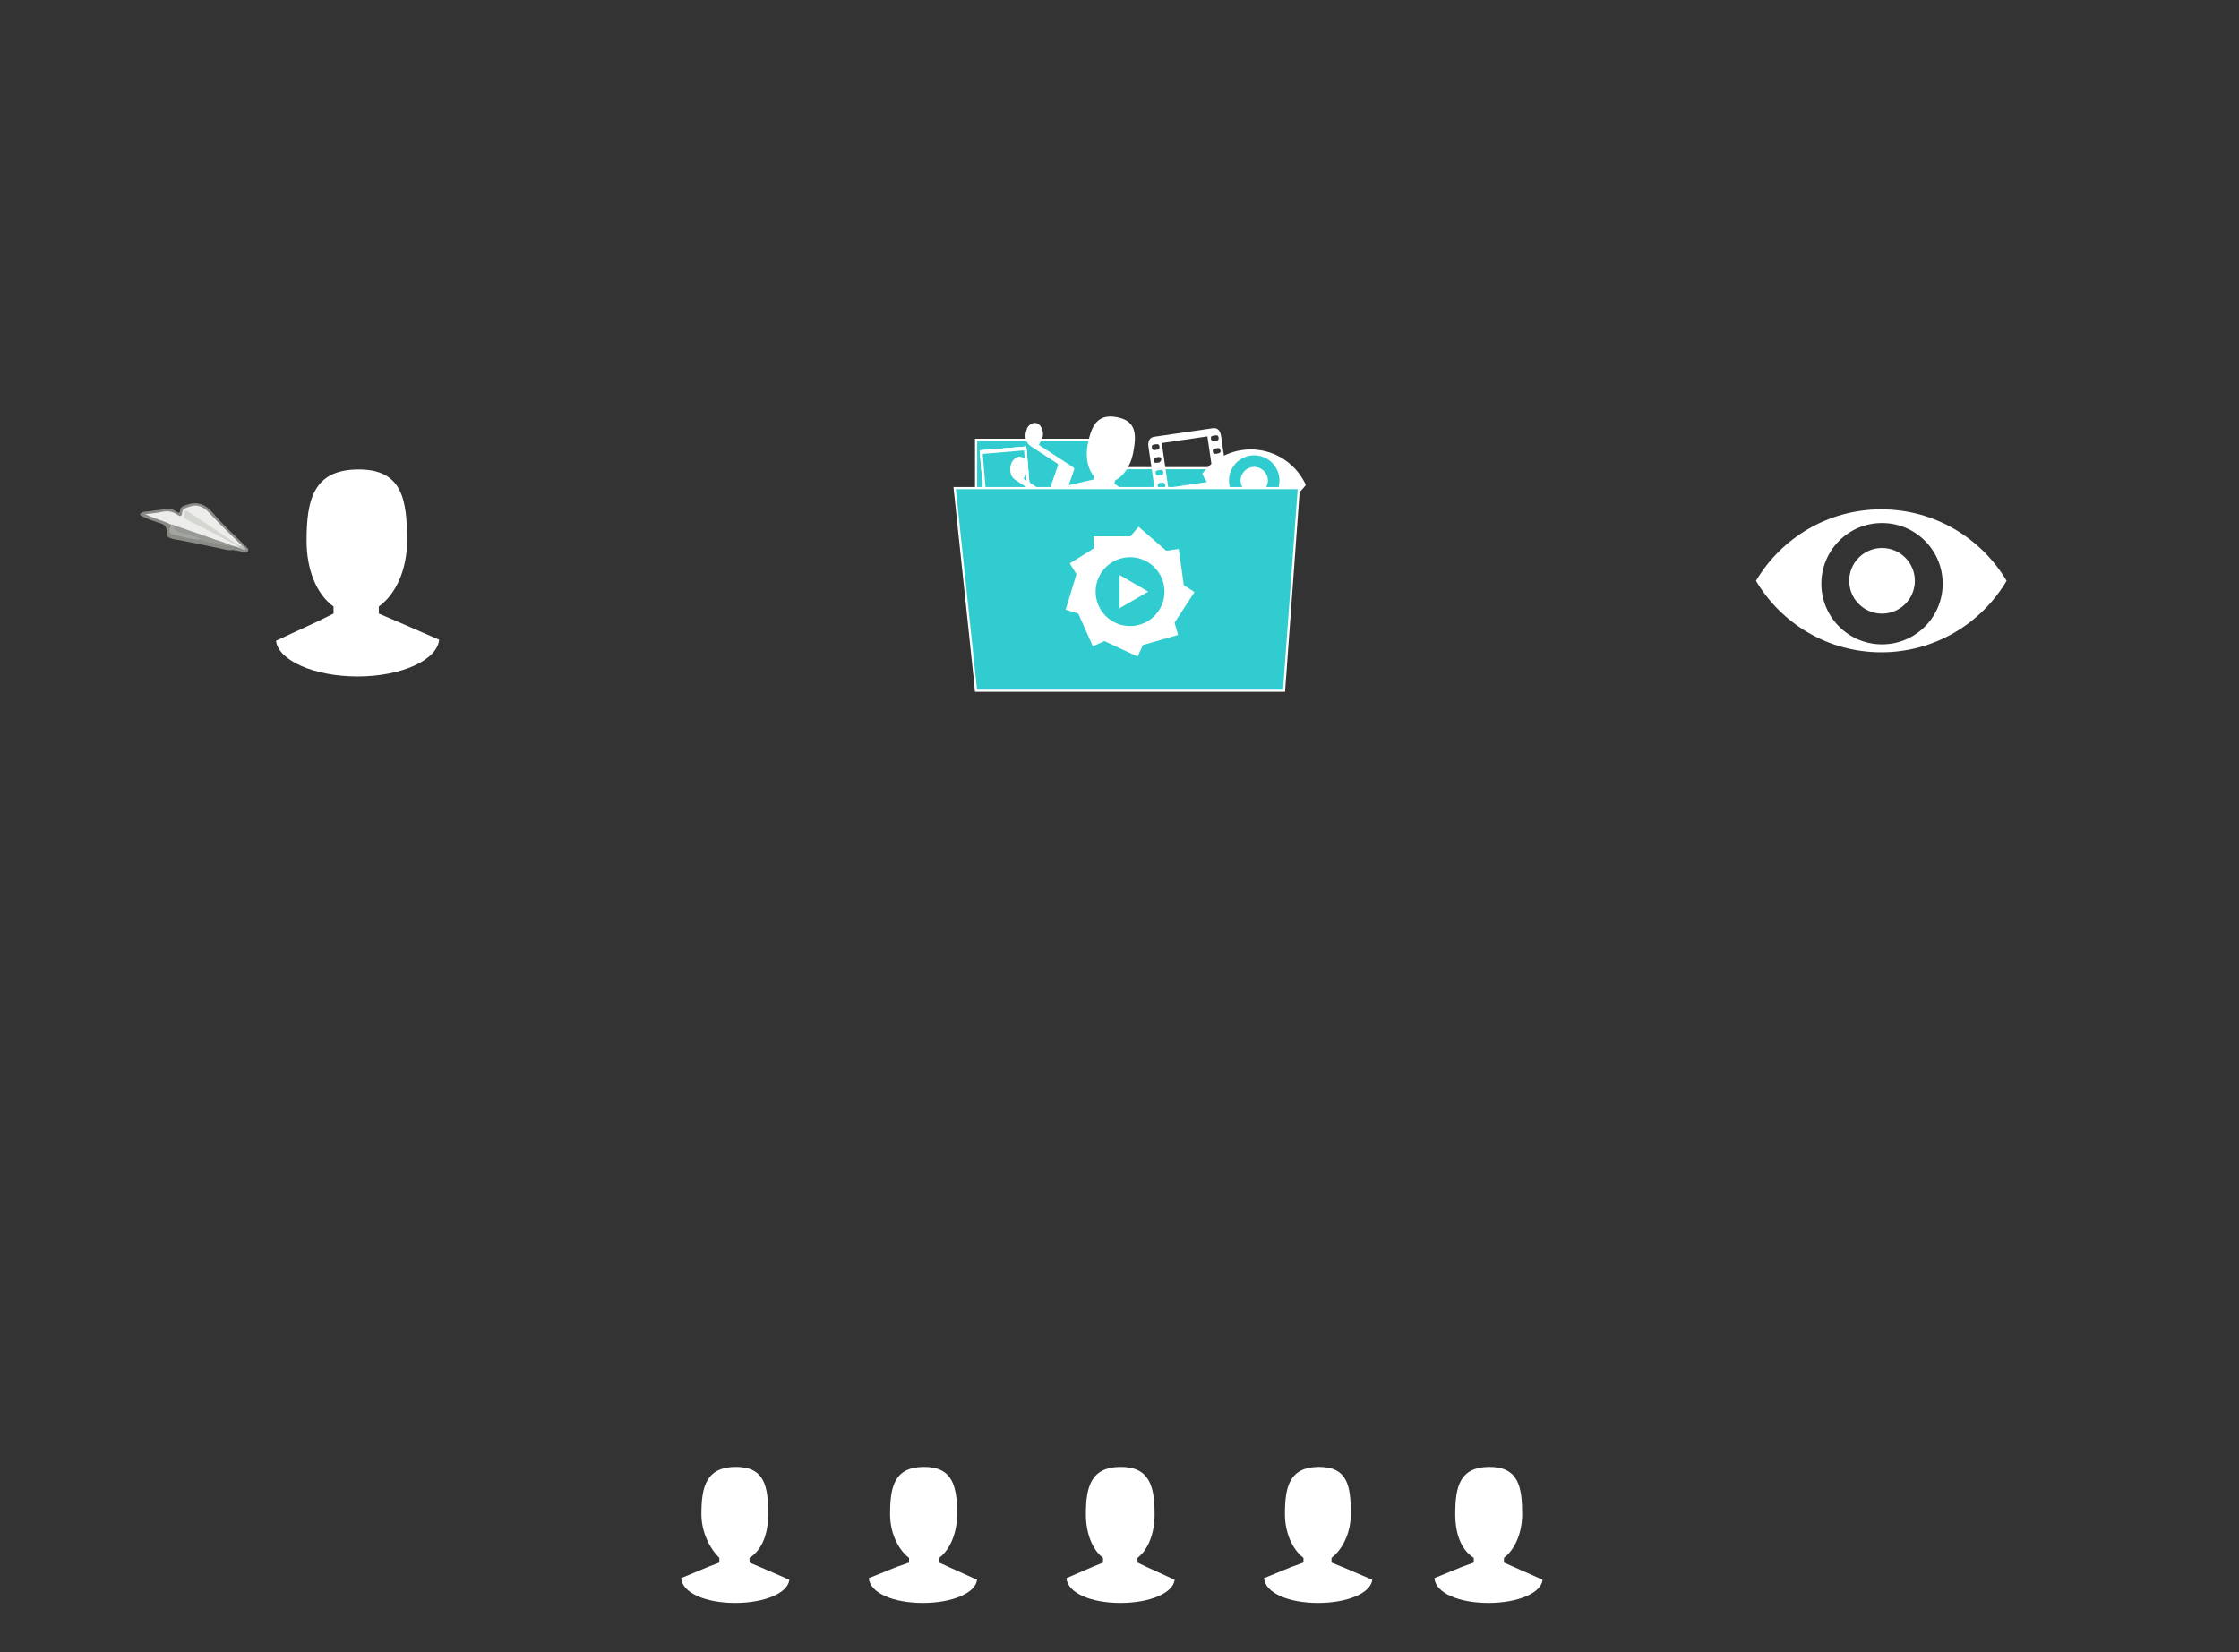 
<svg version="1.1" id="Layer_1" xmlns="http://www.w3.org/2000/svg" xmlns:xlink="http://www.w3.org/1999/xlink" x="0px" y="0px"
	 viewBox="0 0 1038.77 766.689" style=" background-color: #30CCCF; enable-background:new 0 0 1038.77 766.689;"
	 xml:space="preserve">
<rect x="0" y="0" width="1038.77" height="766.689" fill="#333333" stroke="none"/>
<style type="text/css">

	.st0{font-size:75.407px;}
	.st1{fill-rule:evenodd;clip-rule:evenodd;fill:#A3A5A1;}
	.st2{fill:none;stroke:#FFFFFF;stroke-width:2;stroke-miterlimit:10;stroke-dasharray:10.669,10.669;}
	.st3{font-size:21.994px;}
	.st4{fill:none;stroke:#FFFFFF;stroke-miterlimit:10;}
	.st5{font-size:28.307px;}
	.st6{fill-rule:evenodd;clip-rule:evenodd;fill:#898B86;}
	.st7{fill-rule:evenodd;clip-rule:evenodd;fill:#EDEDEB;}
	.st8{fill-rule:evenodd;clip-rule:evenodd;fill:#BDBFBA;}
	.st9{fill:#FFFFFF;}
	.st10{fill:none;}
	.st11{fill-rule:evenodd;clip-rule:evenodd;fill:#969893;}
	.st12{fill-rule:evenodd;clip-rule:evenodd;fill:#FFFFFF;}
	.st13{fill:#30CCCF;}
	.st14{font-family:'Avenir-Heavy';}
	.st15{font-family:'Avenir-Roman';}
	.st16{fill-rule:evenodd;clip-rule:evenodd;fill:#D3D7CF;}
	.st17{font-size:37.703px;}

</style>
<rect x="240.819" y="-1.473" class="st10" width="557.008" height="144.529"/>

<g>
	<g>
		<polygon class="st13" points="516.596,217.259 504.992,204.103 452.839,204.103 452.839,217.259 452.839,320.139 595.722,320.139 
			595.722,217.259 		"/>
		<polygon class="st4" points="516.596,217.259 504.992,204.103 452.839,204.103 452.839,217.259 452.839,320.139 595.722,320.139 
			595.722,217.259 		"/>


<!-- this is the user in the folder-->
		<path class="st9" d="M503.367,223.406l-9.211,2.087l16.93,3.351l16.933,3.354l-7.722-5.439l-3.282-2.312l0.293-1.467
			c3.862-1.91,7.176-6.598,8.353-12.531c1.683-8.507,1.792-15.143-7.592-16.87c-9.142-1.681-11.762,4.2-13.445,12.705
			c-1.173,5.932,0.102,11.529,2.947,14.768l-0.29,1.468L503.367,223.406z">
			<animateTransform attributeName="transform" begin=".1" attributeType="HML" type="translate" dur="4.5s" values="25,360;0,-25;0,25;310,35;" repeatCount="indefinite"/>
		</path>

		<path class="st9" d="M509.613,236.363c9.1,1.802,17.162-0.063,18.4-4.161l-33.829-6.698
			C493.766,229.763,500.512,234.562,509.613,236.363L509.613,236.363z">

			<animateTransform attributeName="transform" begin=".1" attributeType="HML" type="translate" dur="4.5s" values="25,360;0,-25;0,25;310,35;" repeatCount="indefinite"/>
		</path>


<!-- this is the eye in the folder-->



		<path class="st13" d="M596.064,223.196c0,7.249-5.877,13.127-13.125,13.127c-7.251,0-13.128-5.879-13.128-13.127
			c0-7.25,5.877-13.126,13.128-13.126C590.188,210.07,596.064,215.947,596.064,223.196L596.064,223.196z">
			  
	<animateTransform attributeName="transform" begin=".6" attributeType="HML" type="translate" dur="4s" values="0,350;0,-15;0,15;300,15;" repeatCount="indefinite"/>
		</path>
		<path class="st9" d="M583.296,208.734c-10.229-1.108-19.768,3.427-25.518,11.109c3.974,8.733,12.318,15.206,22.548,16.312
			c10.232,1.11,19.767-3.426,25.519-11.107C601.871,216.314,593.527,209.843,583.296,208.734L583.296,208.734z M580.632,234.647
			c-6.427-0.697-11.07-6.471-10.377-12.898c0.696-6.424,6.472-11.071,12.897-10.374c6.428,0.694,11.075,6.469,10.377,12.895
			C592.834,230.696,587.059,235.344,580.632,234.647L580.632,234.647z">
			   
	<animateTransform attributeName="transform" begin=".6" attributeType="HML" type="translate" dur="4s" values="0,350;0,-15;0,15;300,15;" repeatCount="indefinite"/>
		</path>
		<path class="st9" d="M588.189,223.693c-0.376,3.476-3.502,5.99-6.979,5.614c-3.476-0.377-5.991-3.5-5.613-6.979
			c0.376-3.476,3.499-5.989,6.978-5.613C586.053,217.091,588.565,220.216,588.189,223.693L588.189,223.693z">
			  
	<animateTransform attributeName="transform" begin=".6" attributeType="HML" type="translate" dur="4s" values="0,350;0,-15;0,15;300,15;" repeatCount="indefinite"/>
		</path>
		





<!-- this is the FILM in the folder-->

		<path class="st9" d="M569.638,223.75c1.028,7.037,2.049,14.076,3.092,21.111c0.187,1.269,0.209,2.51-0.534,3.405
			c-0.44,0.526-1.074,1-1.678,1.093c-9.345,1.418-18.695,2.774-28.045,4.132c-1.498,0.217-2.765-0.919-3.299-2.894
			c-0.062-0.228-0.096-0.463-0.133-0.698c-2.075-14.208-4.156-28.416-6.226-42.625c-0.385-2.66,0.615-4.275,2.777-4.591
			c8.969-1.311,17.937-2.622,26.907-3.935c2.334-0.34,3.599,0.83,4.03,3.75C567.569,209.581,568.6,216.667,569.638,223.75
			L569.638,223.75z M542.017,226.334c7.107-1.038,14.117-2.064,21.173-3.094c-1.018-6.953-2.021-13.821-3.028-20.718
			c-7.093,1.036-14.128,2.065-21.172,3.094C540.001,212.557,541.002,219.397,542.017,226.334L542.017,226.334z M545.45,249.841
			c7.117-1.042,14.109-2.062,21.187-3.097c-1.019-6.956-2.027-13.85-3.036-20.762c-7.104,1.038-14.121,2.063-21.185,3.097
			C543.432,236.018,544.436,242.887,545.45,249.841L545.45,249.841z M567.745,231.79c-0.223,0.032-0.442,0.078-0.664,0.093
			c-0.773,0.063-1.057,0.657-0.94,1.506c0.119,0.858,0.645,1.149,1.304,1.067c0.223-0.029,0.443-0.072,0.665-0.099
			c1.341-0.161,1.824-0.611,1.604-1.611C569.4,231.326,568.523,231.673,567.745,231.79L567.745,231.79z M538.714,224.052
			c-0.421,0.06-0.786-0.017-0.971,0.167c-0.312,0.319-0.758,0.844-0.699,1.204c0.074,0.465,0.547,0.951,0.934,1.244
			c0.222,0.168,0.618-0.023,0.932-0.067c1.377-0.198,1.853-0.627,1.637-1.577C540.225,223.615,539.361,223.939,538.714,224.052
			L538.714,224.052z M568.563,237.714c-0.064,0.009-0.128,0.021-0.189,0.026c-1.055,0.131-1.5,0.611-1.382,1.484
			c0.125,0.894,0.644,1.205,1.751,1.048c0.06-0.01,0.124-0.019,0.187-0.027c1.365-0.2,1.812-0.613,1.668-1.547
			C570.453,237.786,569.858,237.502,568.563,237.714L568.563,237.714z M565.221,213.956c-0.348,0.052-0.791-0.041-1.018,0.186
			c-0.312,0.316-0.677,0.899-0.618,1.314c0.058,0.42,0.587,1.041,0.939,1.097c0.652,0.105,1.374-0.002,1.964-0.293
			c0.316-0.156,0.64-0.92,0.567-1.336c-0.072-0.413-0.605-0.814-0.994-1.063C565.845,213.725,565.505,213.913,565.221,213.956
			L565.221,213.956z M536.424,208.75c0,0.002,0,0.005,0,0.008c0.191-0.026,0.378-0.062,0.57-0.082
			c0.692-0.07,1.053-0.563,0.95-1.388c-0.11-0.887-0.61-1.276-1.34-1.154c-0.504,0.082-1.018,0.113-1.51,0.243
			c-0.578,0.154-0.818,0.646-0.699,1.39c0.116,0.736,0.477,1.13,1.08,1.113C535.794,208.874,536.109,208.797,536.424,208.75
			L536.424,208.75z M539.747,232.522c0.25-0.037,0.503-0.083,0.758-0.109c0.71-0.073,1.014-0.608,0.909-1.417
			c-0.103-0.76-0.539-1.182-1.186-1.12c-0.509,0.05-1.018,0.118-1.515,0.219c-0.667,0.135-0.99,0.614-0.835,1.483
			c0.143,0.809,0.563,1.131,1.205,1.041C539.305,232.587,539.526,232.554,539.747,232.522L539.747,232.522z M542.075,247.8
			c-0.223,0.033-0.443,0.063-0.664,0.097c-0.719,0.104-1.084,0.558-0.93,1.494c0.15,0.89,0.642,1.144,1.304,1.049
			c0.312-0.046,0.627-0.112,0.945-0.133c0.784-0.052,1.45-0.351,1.282-1.492c-0.166-1.14-0.891-1.24-1.652-1.061
			C542.266,247.78,542.169,247.786,542.075,247.8L542.075,247.8z M566.396,222.392c1.344-0.195,1.736-0.565,1.596-1.502
			c-0.137-0.925-0.679-1.211-1.967-1.01c-0.772,0.12-1.716,0.042-1.631,1.485C564.452,222.34,564.997,222.598,566.396,222.392
			L566.396,222.392z M537.161,214.672c0.283-0.041,0.646,0.037,0.834-0.148c0.333-0.34,0.768-0.803,0.789-1.269
			c0.039-0.724-0.431-1.228-1.091-1.177c-0.57,0.045-1.143,0.124-1.697,0.251c-0.636,0.148-0.869,0.677-0.716,1.463
			c0.142,0.735,0.514,1.081,1.126,0.992C536.658,214.748,536.909,214.71,537.161,214.672L537.161,214.672z M541.171,241.896
			c-0.222,0.032-0.443,0.072-0.664,0.095c-0.638,0.06-0.983,0.454-0.917,1.273c0.071,0.861,0.479,1.274,1.178,1.235
			c0.251-0.013,0.504-0.062,0.754-0.098c1.383-0.202,1.845-0.62,1.623-1.574C542.812,241.402,541.94,241.809,541.171,241.896
			L541.171,241.896z M540.339,238.572c0.561-0.125,0.876-0.179,1.183-0.268c0.758-0.222,1.108-1.157,0.567-1.826
			c-0.341-0.417-1.056-0.665-1.524-0.567c-0.648,0.135-1.636-0.172-1.811,1.003c-0.065,0.436,0.159,1.198,0.449,1.437
			C539.554,238.645,540.11,238.54,540.339,238.572L540.339,238.572z M563.72,204.572c0.252-0.037,0.503-0.082,0.757-0.109
			c0.711-0.073,1.021-0.587,0.893-1.414c-0.117-0.776-0.553-1.141-1.21-1.028c-0.5,0.085-1.006,0.157-1.513,0.221
			c-0.655,0.086-0.965,0.547-0.851,1.34c0.12,0.839,0.563,1.224,1.263,1.088C563.274,204.626,563.498,204.604,563.72,204.572
			L563.72,204.572z M569.838,246.143c0.123-0.018,0.248-0.047,0.374-0.053c0.745-0.042,1.384-0.3,1.239-1.404
			c-0.153-1.184-0.891-1.21-1.64-1.073c-0.094,0.017-0.188,0.029-0.283,0.042c-1.407,0.204-1.85,0.595-1.651,1.547
			C568.185,246.676,569.074,246.215,569.838,246.143L569.838,246.143z M564.267,208.055c-0.095,0.016-0.187,0.035-0.281,0.042
			c-0.747,0.057-1.48,0.206-1.316,1.418c0.159,1.21,0.902,1.185,1.643,1.047c0.094-0.018,0.188-0.03,0.284-0.041
			c1.407-0.205,1.856-0.601,1.646-1.544C565.913,207.532,565.033,207.969,564.267,208.055L564.267,208.055z M566.894,225.889
			c-0.283,0.041-0.567,0.084-0.852,0.124c-0.631,0.087-0.865,0.589-0.777,1.301c0.098,0.77,0.479,1.207,1.153,1.117
			c0.282-0.039,0.565-0.08,0.852-0.119c1.354-0.2,1.771-0.562,1.581-1.49C568.544,225.346,567.655,225.809,566.894,225.889
			L566.894,225.889z M537.768,218.162c-0.285,0.041-0.57,0.085-0.854,0.125c-0.626,0.086-0.88,0.534-0.791,1.285
			c0.097,0.804,0.473,1.211,1.139,1.147c0.287-0.028,0.572-0.075,0.856-0.118c1.335-0.195,1.774-0.602,1.554-1.536
			C539.355,217.705,538.52,218.043,537.768,218.162L537.768,218.162z">

				<animateTransform attributeName="transform" begin="1.3" attributeType="HML" type="translate" dur="4s" values="15,350;0,-25;0,25;290,35;" repeatCount="indefinite"/>
		</path>
		

		<!-- this is the photo in the folder-->
			<rect x="455.299" y="208.121" transform="matrix(0.997 -0.084 0.084 0.997 -16.886 39.745)" class="st9" width="21.686" height="26.766">
					<animateTransform attributeName="transform" begin=".6" attributeType="HML" type="translate" dur="4s" values="-20,350;20,-15;0,15;300,15;" repeatCount="indefinite"/>
			</rect>
		
			<rect x="456.332" y="209.919" transform="matrix(0.997 -0.084 0.084 0.997 -16.675 39.682)" class="st13" width="19.222" height="18.446">
					<animateTransform attributeName="transform" begin=".6" attributeType="HML" type="translate" dur="4s" values="-20,350;20,-15;0,15;300,15;" repeatCount="indefinite"/>
			</rect>


		<!-- this is the photo in the folder-->
			<rect x="455.299" y="208.121" transform="matrix(0.997 -0.084 0.084 0.997 -16.886 39.745)" class="st9" width="21.686" height="26.766">
					<animateTransform attributeName="transform" begin=".7" attributeType="HML" type="translate" dur="4.5s" values="-50,350;0,-15;30,15; 320,25;" repeatCount="indefinite"/>
			</rect>
		
			<rect x="456.332" y="209.919" transform="matrix(0.997 -0.084 0.084 0.997 -16.675 39.682)" class="st13" width="19.222" height="18.446">
					<animateTransform attributeName="transform" begin=".7" attributeType="HML" type="translate" dur="4.5s" values="-50,350;0,-15;30,15; 320,25;" repeatCount="indefinite"/>
			</rect>

		<!-- this is the photo in the folder-->
			<rect x="455.299" y="208.121" transform="matrix(0.997 -0.084 0.084 0.997 -16.886 39.745)" class="st9" width="21.686" height="26.766">
					<animateTransform attributeName="transform" begin=".5" attributeType="HML" type="translate" dur="4.5s" values="40,350;10,-20;0,15; 320,19;" repeatCount="indefinite"/>
			</rect>
		
			<rect x="456.332" y="209.919" transform="matrix(0.997 -0.084 0.084 0.997 -16.675 39.682)" class="st13" width="19.222" height="18.446">
					<animateTransform attributeName="transform" begin=".5" attributeType="HML" type="translate" dur="4.5s" values="40,350;10,-20;0,15; 320,19;" repeatCount="indefinite"/>
			</rect>


		
		
			<rect x="448.129" y="230.516" transform="matrix(0.962 -0.274 0.274 0.962 -47.457 131.946)" class="st13" width="0.773" height="10.619"/>
		
			<rect x="469.725" y="224.354" transform="matrix(0.962 -0.274 0.274 0.962 -44.91 137.451)" class="st13" width="0.774" height="10.62"/>


<!--  this is the note -->
		<path class="st12" d="M491.96,236.201c-0.234-0.099-0.49-0.165-0.7-0.303c-6.671-4.354-13.326-8.736-20.016-13.061
			c-1.617-1.042-2.389-2.497-2.533-4.32c-0.167-2.106,0.342-4.04,1.922-5.537c1.691-1.6,3.959-1.347,5.188,0.628
			c1.372,2.197,1.354,4.482,0.093,6.745c-0.232,0.417-0.489,0.824-0.758,1.22c-0.222,0.327-0.234,0.562,0.139,0.805
			c3.47,2.252,6.931,4.517,10.392,6.781c0.346,0.227,0.526,0.176,0.666-0.231c1.488-4.333,2.984-8.667,4.49-12.994
			c0.176-0.505-0.123-0.701-0.472-0.927c-3.938-2.567-7.845-5.186-11.821-7.695c-2.37-1.493-3.041-3.634-2.701-6.217
			c0.115-0.866,0.492-1.697,0.745-2.544c0.168-0.254,0.335-0.51,0.502-0.767c0.143-0.125,0.296-0.242,0.43-0.378
			c1.651-1.687,4.006-1.515,5.303,0.455c0.397,0.601,0.678,1.318,0.863,2.023c0.568,2.164-0.135,4.082-1.359,5.833
			c-0.396,0.568-0.283,0.808,0.256,1.158c5.096,3.301,10.172,6.638,15.271,9.936c0.556,0.359,0.638,0.697,0.429,1.284
			c-1.511,4.299-3.007,8.604-4.495,12.913c-0.557,1.617-1.08,3.245-1.619,4.868C492.103,235.982,492.032,236.094,491.96,236.201
			L491.96,236.201z">

	<animateTransform attributeName="transform" begin=".6" attributeType="HML" type="translate" dur="4s" values="0,350;0,-15;0,15;300,15;" repeatCount="indefinite"/>

		</path>



		<polygon class="st13" points="595.722,320.529 452.839,320.529 442.904,226.495 602.583,226.495 		"/>
		<polygon class="st4" points="595.722,320.529 452.839,320.529 442.904,226.495 602.583,226.495 		"/>
		<path class="st9" d="M554.174,274.747l-4.945-3.211l-2.358-16.794l-5.821,0.836l-12.818-11.144l-3.798,4.452h-17.031v5.635
			l-11.092,6.933l3.117,4.992l-5.037,16.485l5.87,1.795l6.753,15.161l5.386-2.399l15.37,7.171l2.493-5.348l16.3-4.673l-1.624-5.666
			L554.174,274.747z M524.28,290.523c-8.822,0-15.974-7.152-15.974-15.978s7.152-15.977,15.974-15.977
			c8.824,0,15.979,7.152,15.979,15.977S533.104,290.523,524.28,290.523L524.28,290.523z"/>
		<polygon class="st9" points="519.435,266.864 532.736,274.548 519.435,282.228 		"/>
	</g>
	<g>
		<g>
			<path class="st2" d="M516.366,364.063"/>
			<path class="st2" d="M462.485,470.762"/>
			<path class="st2" d="M580.838,470.762"/>
		</g>
		<g>
			<path class="st9" d="M366.218,733.068c-0.618,6.199-11.604,10.78-25.114,10.78c-13.5,0-24.486-4.505-25.104-11.505h-0.042
				l12.505-5.221l5.278-2.015v-2.18c-4-3.812-8.326-11.446-8.326-20.255c0-12.63,2.116-21.762,15.647-21.951
				c13.887-0.188,15.336,9.321,15.336,21.951c0,8.809-2.657,16.443-8.657,20.255v2.18l5.625,2.377L366.218,733.068z"/>
			<g>
				<path class="st9" d="M453.282,733.068c-0.619,6.199-11.604,10.78-25.115,10.78s-24.486-4.505-25.104-11.505h-0.042l12.973-5.221
					l5.747-2.015v-2.18c-5-3.812-8.795-11.446-8.795-20.255c0-12.63,1.882-21.762,15.403-21.951
					c13.898-0.188,15.697,9.321,15.697,21.951c0,8.809-3.305,16.443-8.305,20.255v2.18l5.157,2.377L453.282,733.068z"/>
				<path class="st9" d="M544.964,733.068c-0.617,6.199-11.604,10.78-25.115,10.78c-13.5,0-24.486-4.505-25.104-11.505h-0.042
					l12.133-5.221l4.905-2.015v-2.18c-5-3.812-7.954-11.446-7.954-20.255c0-12.63,2.302-21.762,15.833-21.951
					c13.887-0.188,16.053,9.321,16.053,21.951c0,8.809-2.932,16.443-7.932,20.255v2.18l5.003,2.377L544.964,733.068z"/>
				<path class="st9" d="M636.646,733.068c-0.606,6.199-11.593,10.78-25.104,10.78c-13.51,0-24.496-4.505-25.104-11.505h-0.042
					l12.785-5.221l5.561-2.015v-2.18c-5-3.812-8.607-11.446-8.607-20.255c0-12.63,1.964-21.762,15.495-21.951
					c13.898-0.188,15.058,9.321,15.058,21.951c0,8.809-3.945,16.443-8.945,20.255v2.18l5.845,2.377L636.646,733.068z"/>
			</g>
			<path class="st9" d="M715.688,733.068c-0.608,6.199-11.604,10.78-25.115,10.78c-13.5,0-24.486-4.505-25.104-11.505h-0.043
				l12.771-5.221l5.545-2.015v-2.18c-6-3.812-8.594-11.446-8.594-20.255c0-12.63,1.984-21.762,15.506-21.951
				c13.896-0.188,15.546,9.321,15.546,21.951c0,8.809-3.458,16.443-8.458,20.255v2.18l5.369,2.377L715.688,733.068z"/>
		</g>
	</g>
	<g>
		<g>
			<path class="st9" d="M203.738,296.871c-0.922,9.426-17.48,17.036-37.829,17.036c-20.36,0-36.918-7.562-37.84-16.562h-0.062
				l18.819-8.72l7.916-3.881v-3.278c-8-5.76-12.514-17.26-12.514-30.529c0-19.029,3.195-32.802,23.586-33.074
				c20.936-0.283,23.041,14.044,23.041,33.074c0,13.27-5.113,24.769-13.113,30.529v3.278l8.552,3.644L203.738,296.871z"/>
		</g>
		<rect x="31.98" y="170.36" class="st10" width="267.794" height="52.746"/>
	
		<rect x="13.926" y="329.648" class="st10" width="303.902" height="158.396"/>
	
	</g>
	<g>
		<path class="st9" d="M872.812,236.364c-24.749,0-46.373,13.312-58.135,33.166c11.762,19.852,33.386,33.165,58.135,33.165
			c24.747,0,46.372-13.312,58.136-33.165C919.184,249.677,897.559,236.364,872.812,236.364L872.812,236.364z M873.154,299.007
			c-15.548,0-28.149-12.602-28.149-28.146c0-15.548,12.602-28.151,28.149-28.151c15.543,0,28.146,12.603,28.146,28.151
			C901.301,286.405,888.697,299.007,873.154,299.007L873.154,299.007z"/>
		<path class="st9" d="M888.383,269.528c0,8.411-6.82,15.232-15.229,15.232c-8.416,0-15.229-6.821-15.229-15.232
			c0-8.409,6.813-15.228,15.229-15.228C881.562,254.3,888.383,261.119,888.383,269.528L888.383,269.528z"/>
	</g>

</g>
<g>


<!--  this is the plane -->
	<path class="st6" d="M77.323,246.716c0.031-1.936-0.645-3.125-2.711-3.813c-3.222-1.072-6.494-2.1-9.515-3.721
		c0-0.281,0-0.561,0-0.841c1.521-1.284,3.458-0.852,5.195-1.221c1.565-0.333,3.2-0.337,4.772-0.646
		c2.395-0.471,4.681-0.62,6.77,0.985c0.985,0.757,1.702,0.56,1.782-0.789c0.084-1.417,1.093-1.679,2.196-2.116
		c5.398-2.137,9.39-0.853,13.213,3.733c4.552,5.461,9.974,10.196,15.009,15.256c0.618,0.621,1.587,1.22,0.976,2.274
		c-0.563,0.972-1.495,0.372-2.282,0.235c-1.58-0.273-3.158-0.557-4.737-0.836c-2.357,0.445-4.524-0.546-6.776-0.901
		c-6.82-1.329-13.583-2.942-20.442-4.076C77.819,249.546,77.41,249.127,77.323,246.716z">


			<animateTransform attributeName="transform" begin=".6" attributeType="HML" type="translate" dur="4s" values="50,0;0,-15;0,15;400,360;" repeatCount="indefinite"/>

	</path>

	<path class="st7" d="M110.527,253.972c-1.125-0.304-2.25-0.606-3.373-0.91c-2.043-0.167-3.938-0.903-5.828-1.598
		c-6.819-2.51-13.739-4.732-20.557-7.242c-0.515-0.166-0.966-0.449-1.398-0.767c-3.801-1.924-7.98-2.863-11.922-4.825
		c2.717-0.371,5.466-0.592,8.143-1.157c2.59-0.547,4.791,0.046,6.875,1.496c1.176,0.818,1.919,0.697,2.017-0.906
		c0.114-1.861,1.354-2.193,2.943-2.785c4.329-1.613,7.127-0.117,10.047,3.119c4.633,5.135,9.762,9.821,14.681,14.696
		c-0.249,1.184-0.856,0.445-1.361,0.256c-7.779-4.705-15.174-9.999-22.797-14.946c-0.535-0.347-1.203-1.083-1.787-0.185
		c-0.571,0.877-0.385,1.81,0.581,2.337c1.658,0.907,3.266,1.9,4.951,2.756c5.856,2.975,11.831,5.724,17.5,9.056
		C109.828,252.713,110.805,252.878,110.527,253.972z">


			<animateTransform attributeName="transform" begin=".6" attributeType="HML" type="translate" dur="4s" values="50,0;0,-15;0,15;400,360;" repeatCount="indefinite"/>

	</path>

	<path class="st16" d="M110.527,253.972c-1.505-1.757-3.714-2.413-5.643-3.45c-5.969-3.208-12.042-6.228-18.085-9.297
		c-0.93-0.472-1.675-0.945-1.516-2.189c0.282-2.195,0.85-2.487,2.706-1.24c6.482,4.354,12.966,8.706,19.427,13.092
		c1.145,0.778,2.574,1.083,3.523,2.168c0.215,0.408,0.675,0.737,0.424,1.297C111.039,254.328,110.706,254.319,110.527,253.972z">

		<animateTransform attributeName="transform" begin=".6" attributeType="HML" type="translate" dur="4s" values="50,0;0,-15;0,15;400,360;" repeatCount="indefinite"/>

	</path>

	<path class="st11" d="M80.72,243.754c6.467,2.229,12.948,4.417,19.392,6.708c2.356,0.837,4.818,1.403,7.042,2.601
		c-1.755,0.892-3.362-0.209-4.994-0.476c-3.13-0.511-6.278-1.029-9.305-2.044c-2.992-1.396-6.185-2.15-9.368-2.936
		c-1.688-0.417-2.924-1.317-3.317-3.096C80.088,244.137,80.007,243.618,80.72,243.754z">


			<animateTransform attributeName="transform" begin=".6" attributeType="HML" type="translate" dur="4s" values="50,0;0,-15;0,15;400,360;" repeatCount="indefinite"/>

	</path>

	<path class="st1" d="M80.72,243.754c-0.228,1.837,0.816,2.728,2.404,3.176c2.32,0.655,4.662,1.237,6.968,1.939
		c1.036,0.315,2.145,0.618,2.764,1.672c-4.405-0.414-8.684-1.509-12.951-2.581c-1.519-0.382-1.489-1.929-0.979-3.193
		c0.175-0.434,0.478-0.808,0.446-1.312C79.866,243.351,80.34,243.337,80.72,243.754z">


			<animateTransform attributeName="transform" begin=".6" attributeType="HML" type="translate" dur="4s" values="50,0;0,-15;0,15;400,360;" repeatCount="indefinite"/>

	</path>

	<path class="st8" d="M111.364,254.353c-0.142-0.433-0.283-0.865-0.424-1.297c0.403,0.064,0.788,0.748,1.216,0.038
		c0.806,0.417,1.409,1.034,1.923,1.929C112.985,255.247,112.158,254.876,111.364,254.353z">


			<animateTransform attributeName="transform" begin=".6" attributeType="HML" type="translate" dur="4s" values="50,0;0,-15;0,15;400,360;" repeatCount="indefinite"/>

	</path>
</g>
<rect x="373.712" y="135.672" class="st10" width="388.013" height="92.683"/>

</svg>
